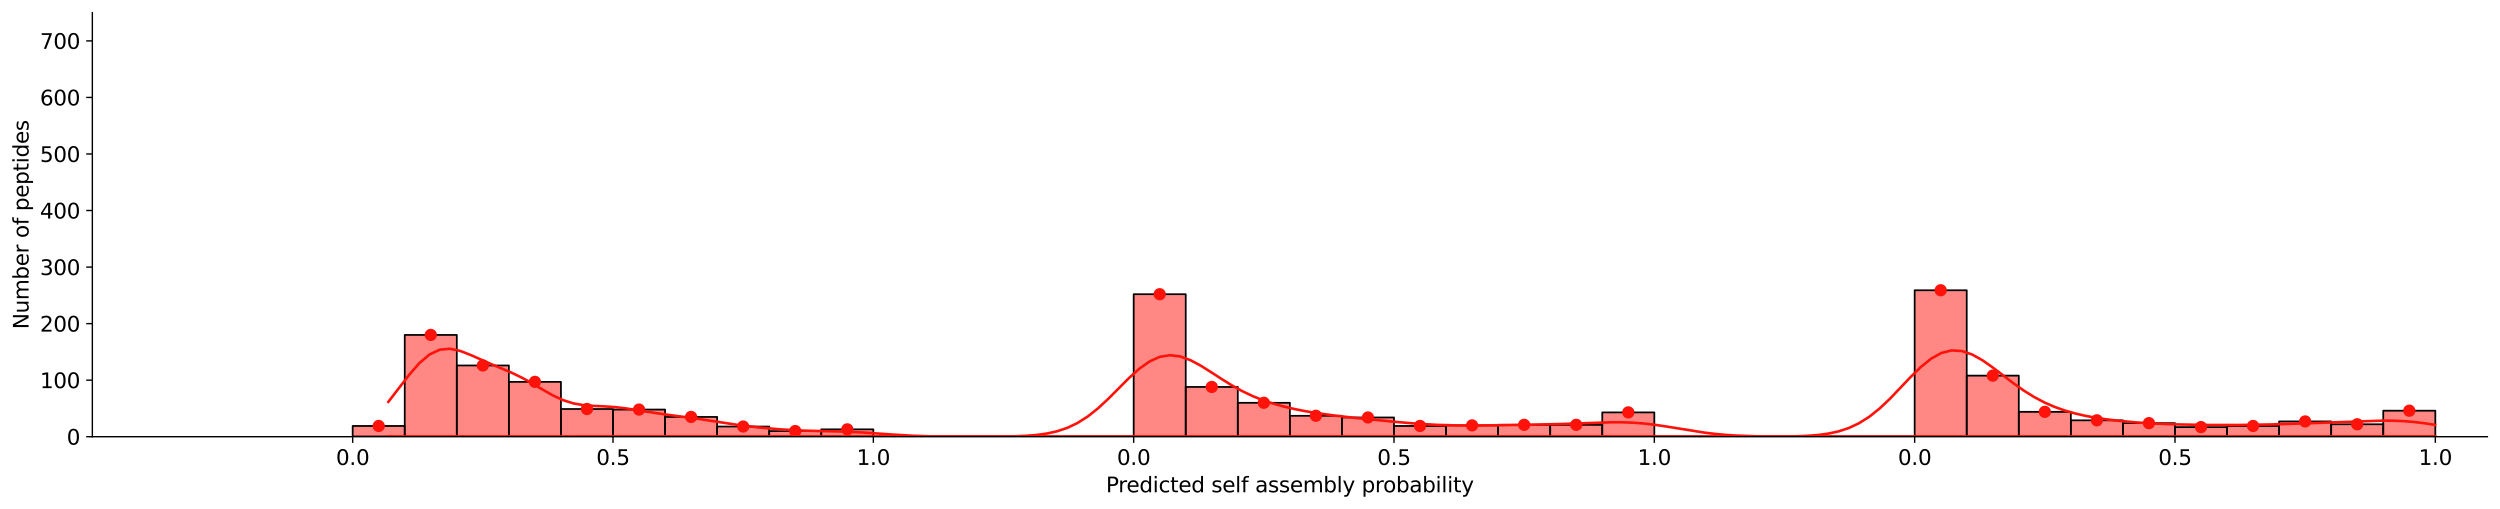 <?xml version="1.0" encoding="utf-8" standalone="no"?>
<!DOCTYPE svg PUBLIC "-//W3C//DTD SVG 1.1//EN"
  "http://www.w3.org/Graphics/SVG/1.1/DTD/svg11.dtd">
<svg xmlns:xlink="http://www.w3.org/1999/xlink" width="1427.269pt" height="290.748pt" viewBox="0 0 1427.269 290.748" xmlns="http://www.w3.org/2000/svg" version="1.1">
 <defs>
  <style type="text/css">*{stroke-linejoin: round; stroke-linecap: butt}</style>
 </defs>
 <g id="figure_1">
  <g id="patch_1">
   <path d="M 0 290.748 
L 1427.269 290.748 
L 1427.269 0 
L 0 0 
z
" style="fill: #ffffff"/>
  </g>
  <g id="axes_1">
   <g id="patch_2">
    <path d="M 52.719 249.32 
L 1420.069 249.32 
L 1420.069 7.2 
L 52.719 7.2 
z
" style="fill: #ffffff"/>
   </g>
   <g id="patch_3">
    <path d="M 201.344 249.32 
L 231.069 249.32 
L 231.069 249.32 
L 201.344 249.32 
z
" clip-path="url(#pe4ff8b4374)" style="fill: #ff120a; fill-opacity: 0.5; stroke: #000000; stroke-linejoin: miter"/>
   </g>
   <g id="patch_4">
    <path d="M 231.069 249.32 
L 260.794 249.32 
L 260.794 249.32 
L 231.069 249.32 
z
" clip-path="url(#pe4ff8b4374)" style="fill: #ff120a; fill-opacity: 0.5; stroke: #000000; stroke-linejoin: miter"/>
   </g>
   <g id="patch_5">
    <path d="M 260.794 249.32 
L 290.519 249.32 
L 290.519 249.32 
L 260.794 249.32 
z
" clip-path="url(#pe4ff8b4374)" style="fill: #ff120a; fill-opacity: 0.5; stroke: #000000; stroke-linejoin: miter"/>
   </g>
   <g id="patch_6">
    <path d="M 290.519 249.32 
L 320.244 249.32 
L 320.244 249.32 
L 290.519 249.32 
z
" clip-path="url(#pe4ff8b4374)" style="fill: #ff120a; fill-opacity: 0.5; stroke: #000000; stroke-linejoin: miter"/>
   </g>
   <g id="patch_7">
    <path d="M 320.244 249.32 
L 349.969 249.32 
L 349.969 249.32 
L 320.244 249.32 
z
" clip-path="url(#pe4ff8b4374)" style="fill: #ff120a; fill-opacity: 0.5; stroke: #000000; stroke-linejoin: miter"/>
   </g>
   <g id="patch_8">
    <path d="M 349.969 249.32 
L 379.694 249.32 
L 379.694 249.32 
L 349.969 249.32 
z
" clip-path="url(#pe4ff8b4374)" style="fill: #ff120a; fill-opacity: 0.5; stroke: #000000; stroke-linejoin: miter"/>
   </g>
   <g id="patch_9">
    <path d="M 379.694 249.32 
L 409.419 249.32 
L 409.419 249.32 
L 379.694 249.32 
z
" clip-path="url(#pe4ff8b4374)" style="fill: #ff120a; fill-opacity: 0.5; stroke: #000000; stroke-linejoin: miter"/>
   </g>
   <g id="patch_10">
    <path d="M 409.419 249.32 
L 439.144 249.32 
L 439.144 249.32 
L 409.419 249.32 
z
" clip-path="url(#pe4ff8b4374)" style="fill: #ff120a; fill-opacity: 0.5; stroke: #000000; stroke-linejoin: miter"/>
   </g>
   <g id="patch_11">
    <path d="M 439.144 249.32 
L 468.869 249.32 
L 468.869 249.32 
L 439.144 249.32 
z
" clip-path="url(#pe4ff8b4374)" style="fill: #ff120a; fill-opacity: 0.5; stroke: #000000; stroke-linejoin: miter"/>
   </g>
   <g id="patch_12">
    <path d="M 468.869 249.32 
L 498.594 249.32 
L 498.594 249.32 
L 468.869 249.32 
z
" clip-path="url(#pe4ff8b4374)" style="fill: #ff120a; fill-opacity: 0.5; stroke: #000000; stroke-linejoin: miter"/>
   </g>
   <g id="patch_13">
    <path d="M 498.594 249.32 
L 647.219 249.32 
L 647.219 249.32 
L 498.594 249.32 
z
" clip-path="url(#pe4ff8b4374)" style="fill: #ff120a; fill-opacity: 0.5; stroke: #000000; stroke-linejoin: miter"/>
   </g>
   <g id="patch_14">
    <path d="M 647.219 249.32 
L 676.944 249.32 
L 676.944 249.32 
L 647.219 249.32 
z
" clip-path="url(#pe4ff8b4374)" style="fill: #ff120a; fill-opacity: 0.5; stroke: #000000; stroke-linejoin: miter"/>
   </g>
   <g id="patch_15">
    <path d="M 676.944 249.32 
L 706.669 249.32 
L 706.669 249.32 
L 676.944 249.32 
z
" clip-path="url(#pe4ff8b4374)" style="fill: #ff120a; fill-opacity: 0.5; stroke: #000000; stroke-linejoin: miter"/>
   </g>
   <g id="patch_16">
    <path d="M 706.669 249.32 
L 736.394 249.32 
L 736.394 249.32 
L 706.669 249.32 
z
" clip-path="url(#pe4ff8b4374)" style="fill: #ff120a; fill-opacity: 0.5; stroke: #000000; stroke-linejoin: miter"/>
   </g>
   <g id="patch_17">
    <path d="M 736.394 249.32 
L 766.119 249.32 
L 766.119 249.32 
L 736.394 249.32 
z
" clip-path="url(#pe4ff8b4374)" style="fill: #ff120a; fill-opacity: 0.5; stroke: #000000; stroke-linejoin: miter"/>
   </g>
   <g id="patch_18">
    <path d="M 766.119 249.32 
L 795.844 249.32 
L 795.844 249.32 
L 766.119 249.32 
z
" clip-path="url(#pe4ff8b4374)" style="fill: #ff120a; fill-opacity: 0.5; stroke: #000000; stroke-linejoin: miter"/>
   </g>
   <g id="patch_19">
    <path d="M 795.844 249.32 
L 825.569 249.32 
L 825.569 249.32 
L 795.844 249.32 
z
" clip-path="url(#pe4ff8b4374)" style="fill: #ff120a; fill-opacity: 0.5; stroke: #000000; stroke-linejoin: miter"/>
   </g>
   <g id="patch_20">
    <path d="M 825.569 249.32 
L 855.294 249.32 
L 855.294 249.32 
L 825.569 249.32 
z
" clip-path="url(#pe4ff8b4374)" style="fill: #ff120a; fill-opacity: 0.5; stroke: #000000; stroke-linejoin: miter"/>
   </g>
   <g id="patch_21">
    <path d="M 855.294 249.32 
L 885.019 249.32 
L 885.019 249.32 
L 855.294 249.32 
z
" clip-path="url(#pe4ff8b4374)" style="fill: #ff120a; fill-opacity: 0.5; stroke: #000000; stroke-linejoin: miter"/>
   </g>
   <g id="patch_22">
    <path d="M 885.019 249.32 
L 914.744 249.32 
L 914.744 249.32 
L 885.019 249.32 
z
" clip-path="url(#pe4ff8b4374)" style="fill: #ff120a; fill-opacity: 0.5; stroke: #000000; stroke-linejoin: miter"/>
   </g>
   <g id="patch_23">
    <path d="M 914.744 249.32 
L 944.469 249.32 
L 944.469 249.32 
L 914.744 249.32 
z
" clip-path="url(#pe4ff8b4374)" style="fill: #ff120a; fill-opacity: 0.5; stroke: #000000; stroke-linejoin: miter"/>
   </g>
   <g id="patch_24">
    <path d="M 944.469 249.32 
L 1093.094 249.32 
L 1093.094 249.32 
L 944.469 249.32 
z
" clip-path="url(#pe4ff8b4374)" style="fill: #ff120a; fill-opacity: 0.5; stroke: #000000; stroke-linejoin: miter"/>
   </g>
   <g id="patch_25">
    <path d="M 1093.094 249.32 
L 1122.819 249.32 
L 1122.819 165.708 
L 1093.094 165.708 
z
" clip-path="url(#pe4ff8b4374)" style="fill: #ff120a; fill-opacity: 0.5; stroke: #000000; stroke-linejoin: miter"/>
   </g>
   <g id="patch_26">
    <path d="M 1122.819 249.32 
L 1152.544 249.32 
L 1152.544 214.455 
L 1122.819 214.455 
z
" clip-path="url(#pe4ff8b4374)" style="fill: #ff120a; fill-opacity: 0.5; stroke: #000000; stroke-linejoin: miter"/>
   </g>
   <g id="patch_27">
    <path d="M 1152.544 249.32 
L 1182.269 249.32 
L 1182.269 235.116 
L 1152.544 235.116 
z
" clip-path="url(#pe4ff8b4374)" style="fill: #ff120a; fill-opacity: 0.5; stroke: #000000; stroke-linejoin: miter"/>
   </g>
   <g id="patch_28">
    <path d="M 1182.269 249.32 
L 1211.994 249.32 
L 1211.994 239.958 
L 1182.269 239.958 
z
" clip-path="url(#pe4ff8b4374)" style="fill: #ff120a; fill-opacity: 0.5; stroke: #000000; stroke-linejoin: miter"/>
   </g>
   <g id="patch_29">
    <path d="M 1211.994 249.32 
L 1241.719 249.32 
L 1241.719 241.572 
L 1211.994 241.572 
z
" clip-path="url(#pe4ff8b4374)" style="fill: #ff120a; fill-opacity: 0.5; stroke: #000000; stroke-linejoin: miter"/>
   </g>
   <g id="patch_30">
    <path d="M 1241.719 249.32 
L 1271.444 249.32 
L 1271.444 243.832 
L 1241.719 243.832 
z
" clip-path="url(#pe4ff8b4374)" style="fill: #ff120a; fill-opacity: 0.5; stroke: #000000; stroke-linejoin: miter"/>
   </g>
   <g id="patch_31">
    <path d="M 1271.444 249.32 
L 1301.169 249.32 
L 1301.169 243.186 
L 1271.444 243.186 
z
" clip-path="url(#pe4ff8b4374)" style="fill: #ff120a; fill-opacity: 0.5; stroke: #000000; stroke-linejoin: miter"/>
   </g>
   <g id="patch_32">
    <path d="M 1301.169 249.32 
L 1330.894 249.32 
L 1330.894 240.604 
L 1301.169 240.604 
z
" clip-path="url(#pe4ff8b4374)" style="fill: #ff120a; fill-opacity: 0.5; stroke: #000000; stroke-linejoin: miter"/>
   </g>
   <g id="patch_33">
    <path d="M 1330.894 249.32 
L 1360.619 249.32 
L 1360.619 242.218 
L 1330.894 242.218 
z
" clip-path="url(#pe4ff8b4374)" style="fill: #ff120a; fill-opacity: 0.5; stroke: #000000; stroke-linejoin: miter"/>
   </g>
   <g id="patch_34">
    <path d="M 1360.619 249.32 
L 1390.344 249.32 
L 1390.344 234.47 
L 1360.619 234.47 
z
" clip-path="url(#pe4ff8b4374)" style="fill: #ff120a; fill-opacity: 0.5; stroke: #000000; stroke-linejoin: miter"/>
   </g>
   <g id="patch_35">
    <path d="M 201.344 249.32 
L 231.069 249.32 
L 231.069 249.32 
L 201.344 249.32 
z
" clip-path="url(#pe4ff8b4374)" style="fill: #ff120a; fill-opacity: 0.5; stroke: #000000; stroke-linejoin: miter"/>
   </g>
   <g id="patch_36">
    <path d="M 231.069 249.32 
L 260.794 249.32 
L 260.794 249.32 
L 231.069 249.32 
z
" clip-path="url(#pe4ff8b4374)" style="fill: #ff120a; fill-opacity: 0.5; stroke: #000000; stroke-linejoin: miter"/>
   </g>
   <g id="patch_37">
    <path d="M 260.794 249.32 
L 290.519 249.32 
L 290.519 249.32 
L 260.794 249.32 
z
" clip-path="url(#pe4ff8b4374)" style="fill: #ff120a; fill-opacity: 0.5; stroke: #000000; stroke-linejoin: miter"/>
   </g>
   <g id="patch_38">
    <path d="M 290.519 249.32 
L 320.244 249.32 
L 320.244 249.32 
L 290.519 249.32 
z
" clip-path="url(#pe4ff8b4374)" style="fill: #ff120a; fill-opacity: 0.5; stroke: #000000; stroke-linejoin: miter"/>
   </g>
   <g id="patch_39">
    <path d="M 320.244 249.32 
L 349.969 249.32 
L 349.969 249.32 
L 320.244 249.32 
z
" clip-path="url(#pe4ff8b4374)" style="fill: #ff120a; fill-opacity: 0.5; stroke: #000000; stroke-linejoin: miter"/>
   </g>
   <g id="patch_40">
    <path d="M 349.969 249.32 
L 379.694 249.32 
L 379.694 249.32 
L 349.969 249.32 
z
" clip-path="url(#pe4ff8b4374)" style="fill: #ff120a; fill-opacity: 0.5; stroke: #000000; stroke-linejoin: miter"/>
   </g>
   <g id="patch_41">
    <path d="M 379.694 249.32 
L 409.419 249.32 
L 409.419 249.32 
L 379.694 249.32 
z
" clip-path="url(#pe4ff8b4374)" style="fill: #ff120a; fill-opacity: 0.5; stroke: #000000; stroke-linejoin: miter"/>
   </g>
   <g id="patch_42">
    <path d="M 409.419 249.32 
L 439.144 249.32 
L 439.144 249.32 
L 409.419 249.32 
z
" clip-path="url(#pe4ff8b4374)" style="fill: #ff120a; fill-opacity: 0.5; stroke: #000000; stroke-linejoin: miter"/>
   </g>
   <g id="patch_43">
    <path d="M 439.144 249.32 
L 468.869 249.32 
L 468.869 249.32 
L 439.144 249.32 
z
" clip-path="url(#pe4ff8b4374)" style="fill: #ff120a; fill-opacity: 0.5; stroke: #000000; stroke-linejoin: miter"/>
   </g>
   <g id="patch_44">
    <path d="M 468.869 249.32 
L 498.594 249.32 
L 498.594 249.32 
L 468.869 249.32 
z
" clip-path="url(#pe4ff8b4374)" style="fill: #ff120a; fill-opacity: 0.5; stroke: #000000; stroke-linejoin: miter"/>
   </g>
   <g id="patch_45">
    <path d="M 498.594 249.32 
L 647.219 249.32 
L 647.219 249.32 
L 498.594 249.32 
z
" clip-path="url(#pe4ff8b4374)" style="fill: #ff120a; fill-opacity: 0.5; stroke: #000000; stroke-linejoin: miter"/>
   </g>
   <g id="patch_46">
    <path d="M 647.219 249.32 
L 676.944 249.32 
L 676.944 167.968 
L 647.219 167.968 
z
" clip-path="url(#pe4ff8b4374)" style="fill: #ff120a; fill-opacity: 0.5; stroke: #000000; stroke-linejoin: miter"/>
   </g>
   <g id="patch_47">
    <path d="M 676.944 249.32 
L 706.669 249.32 
L 706.669 220.911 
L 676.944 220.911 
z
" clip-path="url(#pe4ff8b4374)" style="fill: #ff120a; fill-opacity: 0.5; stroke: #000000; stroke-linejoin: miter"/>
   </g>
   <g id="patch_48">
    <path d="M 706.669 249.32 
L 736.394 249.32 
L 736.394 229.95 
L 706.669 229.95 
z
" clip-path="url(#pe4ff8b4374)" style="fill: #ff120a; fill-opacity: 0.5; stroke: #000000; stroke-linejoin: miter"/>
   </g>
   <g id="patch_49">
    <path d="M 736.394 249.32 
L 766.119 249.32 
L 766.119 237.375 
L 736.394 237.375 
z
" clip-path="url(#pe4ff8b4374)" style="fill: #ff120a; fill-opacity: 0.5; stroke: #000000; stroke-linejoin: miter"/>
   </g>
   <g id="patch_50">
    <path d="M 766.119 249.32 
L 795.844 249.32 
L 795.844 238.344 
L 766.119 238.344 
z
" clip-path="url(#pe4ff8b4374)" style="fill: #ff120a; fill-opacity: 0.5; stroke: #000000; stroke-linejoin: miter"/>
   </g>
   <g id="patch_51">
    <path d="M 795.844 249.32 
L 825.569 249.32 
L 825.569 243.186 
L 795.844 243.186 
z
" clip-path="url(#pe4ff8b4374)" style="fill: #ff120a; fill-opacity: 0.5; stroke: #000000; stroke-linejoin: miter"/>
   </g>
   <g id="patch_52">
    <path d="M 825.569 249.32 
L 855.294 249.32 
L 855.294 242.863 
L 825.569 242.863 
z
" clip-path="url(#pe4ff8b4374)" style="fill: #ff120a; fill-opacity: 0.5; stroke: #000000; stroke-linejoin: miter"/>
   </g>
   <g id="patch_53">
    <path d="M 855.294 249.32 
L 885.019 249.32 
L 885.019 242.541 
L 855.294 242.541 
z
" clip-path="url(#pe4ff8b4374)" style="fill: #ff120a; fill-opacity: 0.5; stroke: #000000; stroke-linejoin: miter"/>
   </g>
   <g id="patch_54">
    <path d="M 885.019 249.32 
L 914.744 249.32 
L 914.744 242.541 
L 885.019 242.541 
z
" clip-path="url(#pe4ff8b4374)" style="fill: #ff120a; fill-opacity: 0.5; stroke: #000000; stroke-linejoin: miter"/>
   </g>
   <g id="patch_55">
    <path d="M 914.744 249.32 
L 944.469 249.32 
L 944.469 235.438 
L 914.744 235.438 
z
" clip-path="url(#pe4ff8b4374)" style="fill: #ff120a; fill-opacity: 0.5; stroke: #000000; stroke-linejoin: miter"/>
   </g>
   <g id="patch_56">
    <path d="M 944.469 249.32 
L 1093.094 249.32 
L 1093.094 249.32 
L 944.469 249.32 
z
" clip-path="url(#pe4ff8b4374)" style="fill: #ff120a; fill-opacity: 0.5; stroke: #000000; stroke-linejoin: miter"/>
   </g>
   <g id="patch_57">
    <path d="M 1093.094 249.32 
L 1122.819 249.32 
L 1122.819 249.32 
L 1093.094 249.32 
z
" clip-path="url(#pe4ff8b4374)" style="fill: #ff120a; fill-opacity: 0.5; stroke: #000000; stroke-linejoin: miter"/>
   </g>
   <g id="patch_58">
    <path d="M 1122.819 249.32 
L 1152.544 249.32 
L 1152.544 249.32 
L 1122.819 249.32 
z
" clip-path="url(#pe4ff8b4374)" style="fill: #ff120a; fill-opacity: 0.5; stroke: #000000; stroke-linejoin: miter"/>
   </g>
   <g id="patch_59">
    <path d="M 1152.544 249.32 
L 1182.269 249.32 
L 1182.269 249.32 
L 1152.544 249.32 
z
" clip-path="url(#pe4ff8b4374)" style="fill: #ff120a; fill-opacity: 0.5; stroke: #000000; stroke-linejoin: miter"/>
   </g>
   <g id="patch_60">
    <path d="M 1182.269 249.32 
L 1211.994 249.32 
L 1211.994 249.32 
L 1182.269 249.32 
z
" clip-path="url(#pe4ff8b4374)" style="fill: #ff120a; fill-opacity: 0.5; stroke: #000000; stroke-linejoin: miter"/>
   </g>
   <g id="patch_61">
    <path d="M 1211.994 249.32 
L 1241.719 249.32 
L 1241.719 249.32 
L 1211.994 249.32 
z
" clip-path="url(#pe4ff8b4374)" style="fill: #ff120a; fill-opacity: 0.5; stroke: #000000; stroke-linejoin: miter"/>
   </g>
   <g id="patch_62">
    <path d="M 1241.719 249.32 
L 1271.444 249.32 
L 1271.444 249.32 
L 1241.719 249.32 
z
" clip-path="url(#pe4ff8b4374)" style="fill: #ff120a; fill-opacity: 0.5; stroke: #000000; stroke-linejoin: miter"/>
   </g>
   <g id="patch_63">
    <path d="M 1271.444 249.32 
L 1301.169 249.32 
L 1301.169 249.32 
L 1271.444 249.32 
z
" clip-path="url(#pe4ff8b4374)" style="fill: #ff120a; fill-opacity: 0.5; stroke: #000000; stroke-linejoin: miter"/>
   </g>
   <g id="patch_64">
    <path d="M 1301.169 249.32 
L 1330.894 249.32 
L 1330.894 249.32 
L 1301.169 249.32 
z
" clip-path="url(#pe4ff8b4374)" style="fill: #ff120a; fill-opacity: 0.5; stroke: #000000; stroke-linejoin: miter"/>
   </g>
   <g id="patch_65">
    <path d="M 1330.894 249.32 
L 1360.619 249.32 
L 1360.619 249.32 
L 1330.894 249.32 
z
" clip-path="url(#pe4ff8b4374)" style="fill: #ff120a; fill-opacity: 0.5; stroke: #000000; stroke-linejoin: miter"/>
   </g>
   <g id="patch_66">
    <path d="M 1360.619 249.32 
L 1390.344 249.32 
L 1390.344 249.32 
L 1360.619 249.32 
z
" clip-path="url(#pe4ff8b4374)" style="fill: #ff120a; fill-opacity: 0.5; stroke: #000000; stroke-linejoin: miter"/>
   </g>
   <g id="patch_67">
    <path d="M 201.344 249.32 
L 231.069 249.32 
L 231.069 243.186 
L 201.344 243.186 
z
" clip-path="url(#pe4ff8b4374)" style="fill: #ff120a; fill-opacity: 0.5; stroke: #000000; stroke-linejoin: miter"/>
   </g>
   <g id="patch_68">
    <path d="M 231.069 249.32 
L 260.794 249.32 
L 260.794 191.211 
L 231.069 191.211 
z
" clip-path="url(#pe4ff8b4374)" style="fill: #ff120a; fill-opacity: 0.5; stroke: #000000; stroke-linejoin: miter"/>
   </g>
   <g id="patch_69">
    <path d="M 260.794 249.32 
L 290.519 249.32 
L 290.519 208.644 
L 260.794 208.644 
z
" clip-path="url(#pe4ff8b4374)" style="fill: #ff120a; fill-opacity: 0.5; stroke: #000000; stroke-linejoin: miter"/>
   </g>
   <g id="patch_70">
    <path d="M 290.519 249.32 
L 320.244 249.32 
L 320.244 218.006 
L 290.519 218.006 
z
" clip-path="url(#pe4ff8b4374)" style="fill: #ff120a; fill-opacity: 0.5; stroke: #000000; stroke-linejoin: miter"/>
   </g>
   <g id="patch_71">
    <path d="M 320.244 249.32 
L 349.969 249.32 
L 349.969 233.501 
L 320.244 233.501 
z
" clip-path="url(#pe4ff8b4374)" style="fill: #ff120a; fill-opacity: 0.5; stroke: #000000; stroke-linejoin: miter"/>
   </g>
   <g id="patch_72">
    <path d="M 349.969 249.32 
L 379.694 249.32 
L 379.694 233.824 
L 349.969 233.824 
z
" clip-path="url(#pe4ff8b4374)" style="fill: #ff120a; fill-opacity: 0.5; stroke: #000000; stroke-linejoin: miter"/>
   </g>
   <g id="patch_73">
    <path d="M 379.694 249.32 
L 409.419 249.32 
L 409.419 238.021 
L 379.694 238.021 
z
" clip-path="url(#pe4ff8b4374)" style="fill: #ff120a; fill-opacity: 0.5; stroke: #000000; stroke-linejoin: miter"/>
   </g>
   <g id="patch_74">
    <path d="M 409.419 249.32 
L 439.144 249.32 
L 439.144 243.509 
L 409.419 243.509 
z
" clip-path="url(#pe4ff8b4374)" style="fill: #ff120a; fill-opacity: 0.5; stroke: #000000; stroke-linejoin: miter"/>
   </g>
   <g id="patch_75">
    <path d="M 439.144 249.32 
L 468.869 249.32 
L 468.869 246.092 
L 439.144 246.092 
z
" clip-path="url(#pe4ff8b4374)" style="fill: #ff120a; fill-opacity: 0.5; stroke: #000000; stroke-linejoin: miter"/>
   </g>
   <g id="patch_76">
    <path d="M 468.869 249.32 
L 498.594 249.32 
L 498.594 245.123 
L 468.869 245.123 
z
" clip-path="url(#pe4ff8b4374)" style="fill: #ff120a; fill-opacity: 0.5; stroke: #000000; stroke-linejoin: miter"/>
   </g>
   <g id="patch_77">
    <path d="M 498.594 249.32 
L 647.219 249.32 
L 647.219 249.32 
L 498.594 249.32 
z
" clip-path="url(#pe4ff8b4374)" style="fill: #ff120a; fill-opacity: 0.5; stroke: #000000; stroke-linejoin: miter"/>
   </g>
   <g id="patch_78">
    <path d="M 647.219 249.32 
L 676.944 249.32 
L 676.944 249.32 
L 647.219 249.32 
z
" clip-path="url(#pe4ff8b4374)" style="fill: #ff120a; fill-opacity: 0.5; stroke: #000000; stroke-linejoin: miter"/>
   </g>
   <g id="patch_79">
    <path d="M 676.944 249.32 
L 706.669 249.32 
L 706.669 249.32 
L 676.944 249.32 
z
" clip-path="url(#pe4ff8b4374)" style="fill: #ff120a; fill-opacity: 0.5; stroke: #000000; stroke-linejoin: miter"/>
   </g>
   <g id="patch_80">
    <path d="M 706.669 249.32 
L 736.394 249.32 
L 736.394 249.32 
L 706.669 249.32 
z
" clip-path="url(#pe4ff8b4374)" style="fill: #ff120a; fill-opacity: 0.5; stroke: #000000; stroke-linejoin: miter"/>
   </g>
   <g id="patch_81">
    <path d="M 736.394 249.32 
L 766.119 249.32 
L 766.119 249.32 
L 736.394 249.32 
z
" clip-path="url(#pe4ff8b4374)" style="fill: #ff120a; fill-opacity: 0.5; stroke: #000000; stroke-linejoin: miter"/>
   </g>
   <g id="patch_82">
    <path d="M 766.119 249.32 
L 795.844 249.32 
L 795.844 249.32 
L 766.119 249.32 
z
" clip-path="url(#pe4ff8b4374)" style="fill: #ff120a; fill-opacity: 0.5; stroke: #000000; stroke-linejoin: miter"/>
   </g>
   <g id="patch_83">
    <path d="M 795.844 249.32 
L 825.569 249.32 
L 825.569 249.32 
L 795.844 249.32 
z
" clip-path="url(#pe4ff8b4374)" style="fill: #ff120a; fill-opacity: 0.5; stroke: #000000; stroke-linejoin: miter"/>
   </g>
   <g id="patch_84">
    <path d="M 825.569 249.32 
L 855.294 249.32 
L 855.294 249.32 
L 825.569 249.32 
z
" clip-path="url(#pe4ff8b4374)" style="fill: #ff120a; fill-opacity: 0.5; stroke: #000000; stroke-linejoin: miter"/>
   </g>
   <g id="patch_85">
    <path d="M 855.294 249.32 
L 885.019 249.32 
L 885.019 249.32 
L 855.294 249.32 
z
" clip-path="url(#pe4ff8b4374)" style="fill: #ff120a; fill-opacity: 0.5; stroke: #000000; stroke-linejoin: miter"/>
   </g>
   <g id="patch_86">
    <path d="M 885.019 249.32 
L 914.744 249.32 
L 914.744 249.32 
L 885.019 249.32 
z
" clip-path="url(#pe4ff8b4374)" style="fill: #ff120a; fill-opacity: 0.5; stroke: #000000; stroke-linejoin: miter"/>
   </g>
   <g id="patch_87">
    <path d="M 914.744 249.32 
L 944.469 249.32 
L 944.469 249.32 
L 914.744 249.32 
z
" clip-path="url(#pe4ff8b4374)" style="fill: #ff120a; fill-opacity: 0.5; stroke: #000000; stroke-linejoin: miter"/>
   </g>
   <g id="patch_88">
    <path d="M 944.469 249.32 
L 1093.094 249.32 
L 1093.094 249.32 
L 944.469 249.32 
z
" clip-path="url(#pe4ff8b4374)" style="fill: #ff120a; fill-opacity: 0.5; stroke: #000000; stroke-linejoin: miter"/>
   </g>
   <g id="patch_89">
    <path d="M 1093.094 249.32 
L 1122.819 249.32 
L 1122.819 249.32 
L 1093.094 249.32 
z
" clip-path="url(#pe4ff8b4374)" style="fill: #ff120a; fill-opacity: 0.5; stroke: #000000; stroke-linejoin: miter"/>
   </g>
   <g id="patch_90">
    <path d="M 1122.819 249.32 
L 1152.544 249.32 
L 1152.544 249.32 
L 1122.819 249.32 
z
" clip-path="url(#pe4ff8b4374)" style="fill: #ff120a; fill-opacity: 0.5; stroke: #000000; stroke-linejoin: miter"/>
   </g>
   <g id="patch_91">
    <path d="M 1152.544 249.32 
L 1182.269 249.32 
L 1182.269 249.32 
L 1152.544 249.32 
z
" clip-path="url(#pe4ff8b4374)" style="fill: #ff120a; fill-opacity: 0.5; stroke: #000000; stroke-linejoin: miter"/>
   </g>
   <g id="patch_92">
    <path d="M 1182.269 249.32 
L 1211.994 249.32 
L 1211.994 249.32 
L 1182.269 249.32 
z
" clip-path="url(#pe4ff8b4374)" style="fill: #ff120a; fill-opacity: 0.5; stroke: #000000; stroke-linejoin: miter"/>
   </g>
   <g id="patch_93">
    <path d="M 1211.994 249.32 
L 1241.719 249.32 
L 1241.719 249.32 
L 1211.994 249.32 
z
" clip-path="url(#pe4ff8b4374)" style="fill: #ff120a; fill-opacity: 0.5; stroke: #000000; stroke-linejoin: miter"/>
   </g>
   <g id="patch_94">
    <path d="M 1241.719 249.32 
L 1271.444 249.32 
L 1271.444 249.32 
L 1241.719 249.32 
z
" clip-path="url(#pe4ff8b4374)" style="fill: #ff120a; fill-opacity: 0.5; stroke: #000000; stroke-linejoin: miter"/>
   </g>
   <g id="patch_95">
    <path d="M 1271.444 249.32 
L 1301.169 249.32 
L 1301.169 249.32 
L 1271.444 249.32 
z
" clip-path="url(#pe4ff8b4374)" style="fill: #ff120a; fill-opacity: 0.5; stroke: #000000; stroke-linejoin: miter"/>
   </g>
   <g id="patch_96">
    <path d="M 1301.169 249.32 
L 1330.894 249.32 
L 1330.894 249.32 
L 1301.169 249.32 
z
" clip-path="url(#pe4ff8b4374)" style="fill: #ff120a; fill-opacity: 0.5; stroke: #000000; stroke-linejoin: miter"/>
   </g>
   <g id="patch_97">
    <path d="M 1330.894 249.32 
L 1360.619 249.32 
L 1360.619 249.32 
L 1330.894 249.32 
z
" clip-path="url(#pe4ff8b4374)" style="fill: #ff120a; fill-opacity: 0.5; stroke: #000000; stroke-linejoin: miter"/>
   </g>
   <g id="patch_98">
    <path d="M 1360.619 249.32 
L 1390.344 249.32 
L 1390.344 249.32 
L 1360.619 249.32 
z
" clip-path="url(#pe4ff8b4374)" style="fill: #ff120a; fill-opacity: 0.5; stroke: #000000; stroke-linejoin: miter"/>
   </g>
   <g id="PathCollection_1">
    <defs>
     <path id="me7c4bbba65" d="M 0 3 
C 0.796 3 1.559 2.684 2.121 2.121 
C 2.684 1.559 3 0.796 3 0 
C 3 -0.796 2.684 -1.559 2.121 -2.121 
C 1.559 -2.684 0.796 -3 0 -3 
C -0.796 -3 -1.559 -2.684 -2.121 -2.121 
C -2.684 -1.559 -3 -0.796 -3 0 
C -3 0.796 -2.684 1.559 -2.121 2.121 
C -1.559 2.684 -0.796 3 0 3 
z
" style="stroke: #ff120a"/>
    </defs>
    <g clip-path="url(#pe4ff8b4374)">
     <use xlink:href="#me7c4bbba65" x="216.206" y="243.186" style="fill: #ff120a; stroke: #ff120a"/>
     <use xlink:href="#me7c4bbba65" x="245.931" y="191.211" style="fill: #ff120a; stroke: #ff120a"/>
     <use xlink:href="#me7c4bbba65" x="275.656" y="208.644" style="fill: #ff120a; stroke: #ff120a"/>
     <use xlink:href="#me7c4bbba65" x="305.381" y="218.006" style="fill: #ff120a; stroke: #ff120a"/>
     <use xlink:href="#me7c4bbba65" x="335.106" y="233.501" style="fill: #ff120a; stroke: #ff120a"/>
     <use xlink:href="#me7c4bbba65" x="364.831" y="233.824" style="fill: #ff120a; stroke: #ff120a"/>
     <use xlink:href="#me7c4bbba65" x="394.556" y="238.021" style="fill: #ff120a; stroke: #ff120a"/>
     <use xlink:href="#me7c4bbba65" x="424.281" y="243.509" style="fill: #ff120a; stroke: #ff120a"/>
     <use xlink:href="#me7c4bbba65" x="454.006" y="246.092" style="fill: #ff120a; stroke: #ff120a"/>
     <use xlink:href="#me7c4bbba65" x="483.731" y="245.123" style="fill: #ff120a; stroke: #ff120a"/>
    </g>
   </g>
   <g id="PathCollection_2">
    <g clip-path="url(#pe4ff8b4374)">
     <use xlink:href="#me7c4bbba65" x="662.081" y="167.968" style="fill: #ff120a; stroke: #ff120a"/>
     <use xlink:href="#me7c4bbba65" x="691.806" y="220.911" style="fill: #ff120a; stroke: #ff120a"/>
     <use xlink:href="#me7c4bbba65" x="721.531" y="229.95" style="fill: #ff120a; stroke: #ff120a"/>
     <use xlink:href="#me7c4bbba65" x="751.256" y="237.375" style="fill: #ff120a; stroke: #ff120a"/>
     <use xlink:href="#me7c4bbba65" x="780.981" y="238.344" style="fill: #ff120a; stroke: #ff120a"/>
     <use xlink:href="#me7c4bbba65" x="810.706" y="243.186" style="fill: #ff120a; stroke: #ff120a"/>
     <use xlink:href="#me7c4bbba65" x="840.431" y="242.863" style="fill: #ff120a; stroke: #ff120a"/>
     <use xlink:href="#me7c4bbba65" x="870.156" y="242.541" style="fill: #ff120a; stroke: #ff120a"/>
     <use xlink:href="#me7c4bbba65" x="899.881" y="242.541" style="fill: #ff120a; stroke: #ff120a"/>
     <use xlink:href="#me7c4bbba65" x="929.606" y="235.438" style="fill: #ff120a; stroke: #ff120a"/>
    </g>
   </g>
   <g id="PathCollection_3">
    <g clip-path="url(#pe4ff8b4374)">
     <use xlink:href="#me7c4bbba65" x="1107.956" y="165.708" style="fill: #ff120a; stroke: #ff120a"/>
     <use xlink:href="#me7c4bbba65" x="1137.681" y="214.455" style="fill: #ff120a; stroke: #ff120a"/>
     <use xlink:href="#me7c4bbba65" x="1167.406" y="235.116" style="fill: #ff120a; stroke: #ff120a"/>
     <use xlink:href="#me7c4bbba65" x="1197.131" y="239.958" style="fill: #ff120a; stroke: #ff120a"/>
     <use xlink:href="#me7c4bbba65" x="1226.856" y="241.572" style="fill: #ff120a; stroke: #ff120a"/>
     <use xlink:href="#me7c4bbba65" x="1256.581" y="243.832" style="fill: #ff120a; stroke: #ff120a"/>
     <use xlink:href="#me7c4bbba65" x="1286.306" y="243.186" style="fill: #ff120a; stroke: #ff120a"/>
     <use xlink:href="#me7c4bbba65" x="1316.031" y="240.604" style="fill: #ff120a; stroke: #ff120a"/>
     <use xlink:href="#me7c4bbba65" x="1345.756" y="242.218" style="fill: #ff120a; stroke: #ff120a"/>
     <use xlink:href="#me7c4bbba65" x="1375.481" y="234.47" style="fill: #ff120a; stroke: #ff120a"/>
    </g>
   </g>
   <g id="matplotlib.axis_1">
    <g id="xtick_1">
     <g id="line2d_1">
      <defs>
       <path id="m90108a8962" d="M 0 0 
L 0 3.5 
" style="stroke: #000000; stroke-width: 0.8"/>
      </defs>
      <g>
       <use xlink:href="#m90108a8962" x="201.344" y="249.32" style="stroke: #000000; stroke-width: 0.8"/>
      </g>
     </g>
     <g id="text_1">
      <!-- 0.0 -->
      <g transform="translate(191.802 265.438) scale(0.12 -0.12)">
       <defs>
        <path id="DejaVuSans-30" d="M 2034 4250 
Q 1547 4250 1301 3770 
Q 1056 3291 1056 2328 
Q 1056 1369 1301 889 
Q 1547 409 2034 409 
Q 2525 409 2770 889 
Q 3016 1369 3016 2328 
Q 3016 3291 2770 3770 
Q 2525 4250 2034 4250 
z
M 2034 4750 
Q 2819 4750 3233 4129 
Q 3647 3509 3647 2328 
Q 3647 1150 3233 529 
Q 2819 -91 2034 -91 
Q 1250 -91 836 529 
Q 422 1150 422 2328 
Q 422 3509 836 4129 
Q 1250 4750 2034 4750 
z
" transform="scale(0.016)"/>
        <path id="DejaVuSans-2e" d="M 684 794 
L 1344 794 
L 1344 0 
L 684 0 
L 684 794 
z
" transform="scale(0.016)"/>
       </defs>
       <use xlink:href="#DejaVuSans-30"/>
       <use xlink:href="#DejaVuSans-2e" x="63.623"/>
       <use xlink:href="#DejaVuSans-30" x="95.41"/>
      </g>
     </g>
    </g>
    <g id="xtick_2">
     <g id="line2d_2">
      <g>
       <use xlink:href="#m90108a8962" x="349.969" y="249.32" style="stroke: #000000; stroke-width: 0.8"/>
      </g>
     </g>
     <g id="text_2">
      <!-- 0.5 -->
      <g transform="translate(340.427 265.438) scale(0.12 -0.12)">
       <defs>
        <path id="DejaVuSans-35" d="M 691 4666 
L 3169 4666 
L 3169 4134 
L 1269 4134 
L 1269 2991 
Q 1406 3038 1543 3061 
Q 1681 3084 1819 3084 
Q 2600 3084 3056 2656 
Q 3513 2228 3513 1497 
Q 3513 744 3044 326 
Q 2575 -91 1722 -91 
Q 1428 -91 1123 -41 
Q 819 9 494 109 
L 494 744 
Q 775 591 1075 516 
Q 1375 441 1709 441 
Q 2250 441 2565 725 
Q 2881 1009 2881 1497 
Q 2881 1984 2565 2268 
Q 2250 2553 1709 2553 
Q 1456 2553 1204 2497 
Q 953 2441 691 2322 
L 691 4666 
z
" transform="scale(0.016)"/>
       </defs>
       <use xlink:href="#DejaVuSans-30"/>
       <use xlink:href="#DejaVuSans-2e" x="63.623"/>
       <use xlink:href="#DejaVuSans-35" x="95.41"/>
      </g>
     </g>
    </g>
    <g id="xtick_3">
     <g id="line2d_3">
      <g>
       <use xlink:href="#m90108a8962" x="498.594" y="249.32" style="stroke: #000000; stroke-width: 0.8"/>
      </g>
     </g>
     <g id="text_3">
      <!-- 1.0 -->
      <g transform="translate(489.052 265.438) scale(0.12 -0.12)">
       <defs>
        <path id="DejaVuSans-31" d="M 794 531 
L 1825 531 
L 1825 4091 
L 703 3866 
L 703 4441 
L 1819 4666 
L 2450 4666 
L 2450 531 
L 3481 531 
L 3481 0 
L 794 0 
L 794 531 
z
" transform="scale(0.016)"/>
       </defs>
       <use xlink:href="#DejaVuSans-31"/>
       <use xlink:href="#DejaVuSans-2e" x="63.623"/>
       <use xlink:href="#DejaVuSans-30" x="95.41"/>
      </g>
     </g>
    </g>
    <g id="xtick_4">
     <g id="line2d_4">
      <g>
       <use xlink:href="#m90108a8962" x="647.219" y="249.32" style="stroke: #000000; stroke-width: 0.8"/>
      </g>
     </g>
     <g id="text_4">
      <!-- 0.0 -->
      <g transform="translate(637.677 265.438) scale(0.12 -0.12)">
       <use xlink:href="#DejaVuSans-30"/>
       <use xlink:href="#DejaVuSans-2e" x="63.623"/>
       <use xlink:href="#DejaVuSans-30" x="95.41"/>
      </g>
     </g>
    </g>
    <g id="xtick_5">
     <g id="line2d_5">
      <g>
       <use xlink:href="#m90108a8962" x="795.844" y="249.32" style="stroke: #000000; stroke-width: 0.8"/>
      </g>
     </g>
     <g id="text_5">
      <!-- 0.5 -->
      <g transform="translate(786.302 265.438) scale(0.12 -0.12)">
       <use xlink:href="#DejaVuSans-30"/>
       <use xlink:href="#DejaVuSans-2e" x="63.623"/>
       <use xlink:href="#DejaVuSans-35" x="95.41"/>
      </g>
     </g>
    </g>
    <g id="xtick_6">
     <g id="line2d_6">
      <g>
       <use xlink:href="#m90108a8962" x="944.469" y="249.32" style="stroke: #000000; stroke-width: 0.8"/>
      </g>
     </g>
     <g id="text_6">
      <!-- 1.0 -->
      <g transform="translate(934.927 265.438) scale(0.12 -0.12)">
       <use xlink:href="#DejaVuSans-31"/>
       <use xlink:href="#DejaVuSans-2e" x="63.623"/>
       <use xlink:href="#DejaVuSans-30" x="95.41"/>
      </g>
     </g>
    </g>
    <g id="xtick_7">
     <g id="line2d_7">
      <g>
       <use xlink:href="#m90108a8962" x="1093.094" y="249.32" style="stroke: #000000; stroke-width: 0.8"/>
      </g>
     </g>
     <g id="text_7">
      <!-- 0.0 -->
      <g transform="translate(1083.552 265.438) scale(0.12 -0.12)">
       <use xlink:href="#DejaVuSans-30"/>
       <use xlink:href="#DejaVuSans-2e" x="63.623"/>
       <use xlink:href="#DejaVuSans-30" x="95.41"/>
      </g>
     </g>
    </g>
    <g id="xtick_8">
     <g id="line2d_8">
      <g>
       <use xlink:href="#m90108a8962" x="1241.719" y="249.32" style="stroke: #000000; stroke-width: 0.8"/>
      </g>
     </g>
     <g id="text_8">
      <!-- 0.5 -->
      <g transform="translate(1232.177 265.438) scale(0.12 -0.12)">
       <use xlink:href="#DejaVuSans-30"/>
       <use xlink:href="#DejaVuSans-2e" x="63.623"/>
       <use xlink:href="#DejaVuSans-35" x="95.41"/>
      </g>
     </g>
    </g>
    <g id="xtick_9">
     <g id="line2d_9">
      <g>
       <use xlink:href="#m90108a8962" x="1390.344" y="249.32" style="stroke: #000000; stroke-width: 0.8"/>
      </g>
     </g>
     <g id="text_9">
      <!-- 1.0 -->
      <g transform="translate(1380.802 265.438) scale(0.12 -0.12)">
       <use xlink:href="#DejaVuSans-31"/>
       <use xlink:href="#DejaVuSans-2e" x="63.623"/>
       <use xlink:href="#DejaVuSans-30" x="95.41"/>
      </g>
     </g>
    </g>
    <g id="text_10">
     <!-- Predicted self assembly probability -->
     <g transform="translate(631.41 281.052) scale(0.12 -0.12)">
      <defs>
       <path id="DejaVuSans-50" d="M 1259 4147 
L 1259 2394 
L 2053 2394 
Q 2494 2394 2734 2622 
Q 2975 2850 2975 3272 
Q 2975 3691 2734 3919 
Q 2494 4147 2053 4147 
L 1259 4147 
z
M 628 4666 
L 2053 4666 
Q 2838 4666 3239 4311 
Q 3641 3956 3641 3272 
Q 3641 2581 3239 2228 
Q 2838 1875 2053 1875 
L 1259 1875 
L 1259 0 
L 628 0 
L 628 4666 
z
" transform="scale(0.016)"/>
       <path id="DejaVuSans-72" d="M 2631 2963 
Q 2534 3019 2420 3045 
Q 2306 3072 2169 3072 
Q 1681 3072 1420 2755 
Q 1159 2438 1159 1844 
L 1159 0 
L 581 0 
L 581 3500 
L 1159 3500 
L 1159 2956 
Q 1341 3275 1631 3429 
Q 1922 3584 2338 3584 
Q 2397 3584 2469 3576 
Q 2541 3569 2628 3553 
L 2631 2963 
z
" transform="scale(0.016)"/>
       <path id="DejaVuSans-65" d="M 3597 1894 
L 3597 1613 
L 953 1613 
Q 991 1019 1311 708 
Q 1631 397 2203 397 
Q 2534 397 2845 478 
Q 3156 559 3463 722 
L 3463 178 
Q 3153 47 2828 -22 
Q 2503 -91 2169 -91 
Q 1331 -91 842 396 
Q 353 884 353 1716 
Q 353 2575 817 3079 
Q 1281 3584 2069 3584 
Q 2775 3584 3186 3129 
Q 3597 2675 3597 1894 
z
M 3022 2063 
Q 3016 2534 2758 2815 
Q 2500 3097 2075 3097 
Q 1594 3097 1305 2825 
Q 1016 2553 972 2059 
L 3022 2063 
z
" transform="scale(0.016)"/>
       <path id="DejaVuSans-64" d="M 2906 2969 
L 2906 4863 
L 3481 4863 
L 3481 0 
L 2906 0 
L 2906 525 
Q 2725 213 2448 61 
Q 2172 -91 1784 -91 
Q 1150 -91 751 415 
Q 353 922 353 1747 
Q 353 2572 751 3078 
Q 1150 3584 1784 3584 
Q 2172 3584 2448 3432 
Q 2725 3281 2906 2969 
z
M 947 1747 
Q 947 1113 1208 752 
Q 1469 391 1925 391 
Q 2381 391 2643 752 
Q 2906 1113 2906 1747 
Q 2906 2381 2643 2742 
Q 2381 3103 1925 3103 
Q 1469 3103 1208 2742 
Q 947 2381 947 1747 
z
" transform="scale(0.016)"/>
       <path id="DejaVuSans-69" d="M 603 3500 
L 1178 3500 
L 1178 0 
L 603 0 
L 603 3500 
z
M 603 4863 
L 1178 4863 
L 1178 4134 
L 603 4134 
L 603 4863 
z
" transform="scale(0.016)"/>
       <path id="DejaVuSans-63" d="M 3122 3366 
L 3122 2828 
Q 2878 2963 2633 3030 
Q 2388 3097 2138 3097 
Q 1578 3097 1268 2742 
Q 959 2388 959 1747 
Q 959 1106 1268 751 
Q 1578 397 2138 397 
Q 2388 397 2633 464 
Q 2878 531 3122 666 
L 3122 134 
Q 2881 22 2623 -34 
Q 2366 -91 2075 -91 
Q 1284 -91 818 406 
Q 353 903 353 1747 
Q 353 2603 823 3093 
Q 1294 3584 2113 3584 
Q 2378 3584 2631 3529 
Q 2884 3475 3122 3366 
z
" transform="scale(0.016)"/>
       <path id="DejaVuSans-74" d="M 1172 4494 
L 1172 3500 
L 2356 3500 
L 2356 3053 
L 1172 3053 
L 1172 1153 
Q 1172 725 1289 603 
Q 1406 481 1766 481 
L 2356 481 
L 2356 0 
L 1766 0 
Q 1100 0 847 248 
Q 594 497 594 1153 
L 594 3053 
L 172 3053 
L 172 3500 
L 594 3500 
L 594 4494 
L 1172 4494 
z
" transform="scale(0.016)"/>
       <path id="DejaVuSans-20" transform="scale(0.016)"/>
       <path id="DejaVuSans-73" d="M 2834 3397 
L 2834 2853 
Q 2591 2978 2328 3040 
Q 2066 3103 1784 3103 
Q 1356 3103 1142 2972 
Q 928 2841 928 2578 
Q 928 2378 1081 2264 
Q 1234 2150 1697 2047 
L 1894 2003 
Q 2506 1872 2764 1633 
Q 3022 1394 3022 966 
Q 3022 478 2636 193 
Q 2250 -91 1575 -91 
Q 1294 -91 989 -36 
Q 684 19 347 128 
L 347 722 
Q 666 556 975 473 
Q 1284 391 1588 391 
Q 1994 391 2212 530 
Q 2431 669 2431 922 
Q 2431 1156 2273 1281 
Q 2116 1406 1581 1522 
L 1381 1569 
Q 847 1681 609 1914 
Q 372 2147 372 2553 
Q 372 3047 722 3315 
Q 1072 3584 1716 3584 
Q 2034 3584 2315 3537 
Q 2597 3491 2834 3397 
z
" transform="scale(0.016)"/>
       <path id="DejaVuSans-6c" d="M 603 4863 
L 1178 4863 
L 1178 0 
L 603 0 
L 603 4863 
z
" transform="scale(0.016)"/>
       <path id="DejaVuSans-66" d="M 2375 4863 
L 2375 4384 
L 1825 4384 
Q 1516 4384 1395 4259 
Q 1275 4134 1275 3809 
L 1275 3500 
L 2222 3500 
L 2222 3053 
L 1275 3053 
L 1275 0 
L 697 0 
L 697 3053 
L 147 3053 
L 147 3500 
L 697 3500 
L 697 3744 
Q 697 4328 969 4595 
Q 1241 4863 1831 4863 
L 2375 4863 
z
" transform="scale(0.016)"/>
       <path id="DejaVuSans-61" d="M 2194 1759 
Q 1497 1759 1228 1600 
Q 959 1441 959 1056 
Q 959 750 1161 570 
Q 1363 391 1709 391 
Q 2188 391 2477 730 
Q 2766 1069 2766 1631 
L 2766 1759 
L 2194 1759 
z
M 3341 1997 
L 3341 0 
L 2766 0 
L 2766 531 
Q 2569 213 2275 61 
Q 1981 -91 1556 -91 
Q 1019 -91 701 211 
Q 384 513 384 1019 
Q 384 1609 779 1909 
Q 1175 2209 1959 2209 
L 2766 2209 
L 2766 2266 
Q 2766 2663 2505 2880 
Q 2244 3097 1772 3097 
Q 1472 3097 1187 3025 
Q 903 2953 641 2809 
L 641 3341 
Q 956 3463 1253 3523 
Q 1550 3584 1831 3584 
Q 2591 3584 2966 3190 
Q 3341 2797 3341 1997 
z
" transform="scale(0.016)"/>
       <path id="DejaVuSans-6d" d="M 3328 2828 
Q 3544 3216 3844 3400 
Q 4144 3584 4550 3584 
Q 5097 3584 5394 3201 
Q 5691 2819 5691 2113 
L 5691 0 
L 5113 0 
L 5113 2094 
Q 5113 2597 4934 2840 
Q 4756 3084 4391 3084 
Q 3944 3084 3684 2787 
Q 3425 2491 3425 1978 
L 3425 0 
L 2847 0 
L 2847 2094 
Q 2847 2600 2669 2842 
Q 2491 3084 2119 3084 
Q 1678 3084 1418 2786 
Q 1159 2488 1159 1978 
L 1159 0 
L 581 0 
L 581 3500 
L 1159 3500 
L 1159 2956 
Q 1356 3278 1631 3431 
Q 1906 3584 2284 3584 
Q 2666 3584 2933 3390 
Q 3200 3197 3328 2828 
z
" transform="scale(0.016)"/>
       <path id="DejaVuSans-62" d="M 3116 1747 
Q 3116 2381 2855 2742 
Q 2594 3103 2138 3103 
Q 1681 3103 1420 2742 
Q 1159 2381 1159 1747 
Q 1159 1113 1420 752 
Q 1681 391 2138 391 
Q 2594 391 2855 752 
Q 3116 1113 3116 1747 
z
M 1159 2969 
Q 1341 3281 1617 3432 
Q 1894 3584 2278 3584 
Q 2916 3584 3314 3078 
Q 3713 2572 3713 1747 
Q 3713 922 3314 415 
Q 2916 -91 2278 -91 
Q 1894 -91 1617 61 
Q 1341 213 1159 525 
L 1159 0 
L 581 0 
L 581 4863 
L 1159 4863 
L 1159 2969 
z
" transform="scale(0.016)"/>
       <path id="DejaVuSans-79" d="M 2059 -325 
Q 1816 -950 1584 -1140 
Q 1353 -1331 966 -1331 
L 506 -1331 
L 506 -850 
L 844 -850 
Q 1081 -850 1212 -737 
Q 1344 -625 1503 -206 
L 1606 56 
L 191 3500 
L 800 3500 
L 1894 763 
L 2988 3500 
L 3597 3500 
L 2059 -325 
z
" transform="scale(0.016)"/>
       <path id="DejaVuSans-70" d="M 1159 525 
L 1159 -1331 
L 581 -1331 
L 581 3500 
L 1159 3500 
L 1159 2969 
Q 1341 3281 1617 3432 
Q 1894 3584 2278 3584 
Q 2916 3584 3314 3078 
Q 3713 2572 3713 1747 
Q 3713 922 3314 415 
Q 2916 -91 2278 -91 
Q 1894 -91 1617 61 
Q 1341 213 1159 525 
z
M 3116 1747 
Q 3116 2381 2855 2742 
Q 2594 3103 2138 3103 
Q 1681 3103 1420 2742 
Q 1159 2381 1159 1747 
Q 1159 1113 1420 752 
Q 1681 391 2138 391 
Q 2594 391 2855 752 
Q 3116 1113 3116 1747 
z
" transform="scale(0.016)"/>
       <path id="DejaVuSans-6f" d="M 1959 3097 
Q 1497 3097 1228 2736 
Q 959 2375 959 1747 
Q 959 1119 1226 758 
Q 1494 397 1959 397 
Q 2419 397 2687 759 
Q 2956 1122 2956 1747 
Q 2956 2369 2687 2733 
Q 2419 3097 1959 3097 
z
M 1959 3584 
Q 2709 3584 3137 3096 
Q 3566 2609 3566 1747 
Q 3566 888 3137 398 
Q 2709 -91 1959 -91 
Q 1206 -91 779 398 
Q 353 888 353 1747 
Q 353 2609 779 3096 
Q 1206 3584 1959 3584 
z
" transform="scale(0.016)"/>
      </defs>
      <use xlink:href="#DejaVuSans-50"/>
      <use xlink:href="#DejaVuSans-72" x="58.553"/>
      <use xlink:href="#DejaVuSans-65" x="97.416"/>
      <use xlink:href="#DejaVuSans-64" x="158.939"/>
      <use xlink:href="#DejaVuSans-69" x="222.416"/>
      <use xlink:href="#DejaVuSans-63" x="250.199"/>
      <use xlink:href="#DejaVuSans-74" x="305.18"/>
      <use xlink:href="#DejaVuSans-65" x="344.389"/>
      <use xlink:href="#DejaVuSans-64" x="405.912"/>
      <use xlink:href="#DejaVuSans-20" x="469.389"/>
      <use xlink:href="#DejaVuSans-73" x="501.176"/>
      <use xlink:href="#DejaVuSans-65" x="553.275"/>
      <use xlink:href="#DejaVuSans-6c" x="614.799"/>
      <use xlink:href="#DejaVuSans-66" x="642.582"/>
      <use xlink:href="#DejaVuSans-20" x="677.787"/>
      <use xlink:href="#DejaVuSans-61" x="709.574"/>
      <use xlink:href="#DejaVuSans-73" x="770.854"/>
      <use xlink:href="#DejaVuSans-73" x="822.953"/>
      <use xlink:href="#DejaVuSans-65" x="875.053"/>
      <use xlink:href="#DejaVuSans-6d" x="936.576"/>
      <use xlink:href="#DejaVuSans-62" x="1033.988"/>
      <use xlink:href="#DejaVuSans-6c" x="1097.465"/>
      <use xlink:href="#DejaVuSans-79" x="1125.248"/>
      <use xlink:href="#DejaVuSans-20" x="1184.428"/>
      <use xlink:href="#DejaVuSans-70" x="1216.215"/>
      <use xlink:href="#DejaVuSans-72" x="1279.691"/>
      <use xlink:href="#DejaVuSans-6f" x="1318.555"/>
      <use xlink:href="#DejaVuSans-62" x="1379.736"/>
      <use xlink:href="#DejaVuSans-61" x="1443.213"/>
      <use xlink:href="#DejaVuSans-62" x="1504.492"/>
      <use xlink:href="#DejaVuSans-69" x="1567.969"/>
      <use xlink:href="#DejaVuSans-6c" x="1595.752"/>
      <use xlink:href="#DejaVuSans-69" x="1623.535"/>
      <use xlink:href="#DejaVuSans-74" x="1651.318"/>
      <use xlink:href="#DejaVuSans-79" x="1690.527"/>
     </g>
    </g>
   </g>
   <g id="matplotlib.axis_2">
    <g id="ytick_1">
     <g id="line2d_10">
      <defs>
       <path id="m48720ac543" d="M 0 0 
L -3.5 0 
" style="stroke: #000000; stroke-width: 0.8"/>
      </defs>
      <g>
       <use xlink:href="#m48720ac543" x="52.719" y="249.32" style="stroke: #000000; stroke-width: 0.8"/>
      </g>
     </g>
     <g id="text_11">
      <!-- 0 -->
      <g transform="translate(38.084 253.879) scale(0.12 -0.12)">
       <use xlink:href="#DejaVuSans-30"/>
      </g>
     </g>
    </g>
    <g id="ytick_2">
     <g id="line2d_11">
      <g>
       <use xlink:href="#m48720ac543" x="52.719" y="217.037" style="stroke: #000000; stroke-width: 0.8"/>
      </g>
     </g>
     <g id="text_12">
      <!-- 100 -->
      <g transform="translate(22.814 221.596) scale(0.12 -0.12)">
       <use xlink:href="#DejaVuSans-31"/>
       <use xlink:href="#DejaVuSans-30" x="63.623"/>
       <use xlink:href="#DejaVuSans-30" x="127.246"/>
      </g>
     </g>
    </g>
    <g id="ytick_3">
     <g id="line2d_12">
      <g>
       <use xlink:href="#m48720ac543" x="52.719" y="184.755" style="stroke: #000000; stroke-width: 0.8"/>
      </g>
     </g>
     <g id="text_13">
      <!-- 200 -->
      <g transform="translate(22.814 189.314) scale(0.12 -0.12)">
       <defs>
        <path id="DejaVuSans-32" d="M 1228 531 
L 3431 531 
L 3431 0 
L 469 0 
L 469 531 
Q 828 903 1448 1529 
Q 2069 2156 2228 2338 
Q 2531 2678 2651 2914 
Q 2772 3150 2772 3378 
Q 2772 3750 2511 3984 
Q 2250 4219 1831 4219 
Q 1534 4219 1204 4116 
Q 875 4013 500 3803 
L 500 4441 
Q 881 4594 1212 4672 
Q 1544 4750 1819 4750 
Q 2544 4750 2975 4387 
Q 3406 4025 3406 3419 
Q 3406 3131 3298 2873 
Q 3191 2616 2906 2266 
Q 2828 2175 2409 1742 
Q 1991 1309 1228 531 
z
" transform="scale(0.016)"/>
       </defs>
       <use xlink:href="#DejaVuSans-32"/>
       <use xlink:href="#DejaVuSans-30" x="63.623"/>
       <use xlink:href="#DejaVuSans-30" x="127.246"/>
      </g>
     </g>
    </g>
    <g id="ytick_4">
     <g id="line2d_13">
      <g>
       <use xlink:href="#m48720ac543" x="52.719" y="152.472" style="stroke: #000000; stroke-width: 0.8"/>
      </g>
     </g>
     <g id="text_14">
      <!-- 300 -->
      <g transform="translate(22.814 157.031) scale(0.12 -0.12)">
       <defs>
        <path id="DejaVuSans-33" d="M 2597 2516 
Q 3050 2419 3304 2112 
Q 3559 1806 3559 1356 
Q 3559 666 3084 287 
Q 2609 -91 1734 -91 
Q 1441 -91 1130 -33 
Q 819 25 488 141 
L 488 750 
Q 750 597 1062 519 
Q 1375 441 1716 441 
Q 2309 441 2620 675 
Q 2931 909 2931 1356 
Q 2931 1769 2642 2001 
Q 2353 2234 1838 2234 
L 1294 2234 
L 1294 2753 
L 1863 2753 
Q 2328 2753 2575 2939 
Q 2822 3125 2822 3475 
Q 2822 3834 2567 4026 
Q 2313 4219 1838 4219 
Q 1578 4219 1281 4162 
Q 984 4106 628 3988 
L 628 4550 
Q 988 4650 1302 4700 
Q 1616 4750 1894 4750 
Q 2613 4750 3031 4423 
Q 3450 4097 3450 3541 
Q 3450 3153 3228 2886 
Q 3006 2619 2597 2516 
z
" transform="scale(0.016)"/>
       </defs>
       <use xlink:href="#DejaVuSans-33"/>
       <use xlink:href="#DejaVuSans-30" x="63.623"/>
       <use xlink:href="#DejaVuSans-30" x="127.246"/>
      </g>
     </g>
    </g>
    <g id="ytick_5">
     <g id="line2d_14">
      <g>
       <use xlink:href="#m48720ac543" x="52.719" y="120.189" style="stroke: #000000; stroke-width: 0.8"/>
      </g>
     </g>
     <g id="text_15">
      <!-- 400 -->
      <g transform="translate(22.814 124.748) scale(0.12 -0.12)">
       <defs>
        <path id="DejaVuSans-34" d="M 2419 4116 
L 825 1625 
L 2419 1625 
L 2419 4116 
z
M 2253 4666 
L 3047 4666 
L 3047 1625 
L 3713 1625 
L 3713 1100 
L 3047 1100 
L 3047 0 
L 2419 0 
L 2419 1100 
L 313 1100 
L 313 1709 
L 2253 4666 
z
" transform="scale(0.016)"/>
       </defs>
       <use xlink:href="#DejaVuSans-34"/>
       <use xlink:href="#DejaVuSans-30" x="63.623"/>
       <use xlink:href="#DejaVuSans-30" x="127.246"/>
      </g>
     </g>
    </g>
    <g id="ytick_6">
     <g id="line2d_15">
      <g>
       <use xlink:href="#m48720ac543" x="52.719" y="87.907" style="stroke: #000000; stroke-width: 0.8"/>
      </g>
     </g>
     <g id="text_16">
      <!-- 500 -->
      <g transform="translate(22.814 92.466) scale(0.12 -0.12)">
       <use xlink:href="#DejaVuSans-35"/>
       <use xlink:href="#DejaVuSans-30" x="63.623"/>
       <use xlink:href="#DejaVuSans-30" x="127.246"/>
      </g>
     </g>
    </g>
    <g id="ytick_7">
     <g id="line2d_16">
      <g>
       <use xlink:href="#m48720ac543" x="52.719" y="55.624" style="stroke: #000000; stroke-width: 0.8"/>
      </g>
     </g>
     <g id="text_17">
      <!-- 600 -->
      <g transform="translate(22.814 60.183) scale(0.12 -0.12)">
       <defs>
        <path id="DejaVuSans-36" d="M 2113 2584 
Q 1688 2584 1439 2293 
Q 1191 2003 1191 1497 
Q 1191 994 1439 701 
Q 1688 409 2113 409 
Q 2538 409 2786 701 
Q 3034 994 3034 1497 
Q 3034 2003 2786 2293 
Q 2538 2584 2113 2584 
z
M 3366 4563 
L 3366 3988 
Q 3128 4100 2886 4159 
Q 2644 4219 2406 4219 
Q 1781 4219 1451 3797 
Q 1122 3375 1075 2522 
Q 1259 2794 1537 2939 
Q 1816 3084 2150 3084 
Q 2853 3084 3261 2657 
Q 3669 2231 3669 1497 
Q 3669 778 3244 343 
Q 2819 -91 2113 -91 
Q 1303 -91 875 529 
Q 447 1150 447 2328 
Q 447 3434 972 4092 
Q 1497 4750 2381 4750 
Q 2619 4750 2861 4703 
Q 3103 4656 3366 4563 
z
" transform="scale(0.016)"/>
       </defs>
       <use xlink:href="#DejaVuSans-36"/>
       <use xlink:href="#DejaVuSans-30" x="63.623"/>
       <use xlink:href="#DejaVuSans-30" x="127.246"/>
      </g>
     </g>
    </g>
    <g id="ytick_8">
     <g id="line2d_17">
      <g>
       <use xlink:href="#m48720ac543" x="52.719" y="23.341" style="stroke: #000000; stroke-width: 0.8"/>
      </g>
     </g>
     <g id="text_18">
      <!-- 700 -->
      <g transform="translate(22.814 27.9) scale(0.12 -0.12)">
       <defs>
        <path id="DejaVuSans-37" d="M 525 4666 
L 3525 4666 
L 3525 4397 
L 1831 0 
L 1172 0 
L 2766 4134 
L 525 4134 
L 525 4666 
z
" transform="scale(0.016)"/>
       </defs>
       <use xlink:href="#DejaVuSans-37"/>
       <use xlink:href="#DejaVuSans-30" x="63.623"/>
       <use xlink:href="#DejaVuSans-30" x="127.246"/>
      </g>
     </g>
    </g>
    <g id="text_19">
     <!-- Number of peptides -->
     <g transform="translate(16.318 187.916) rotate(-90) scale(0.12 -0.12)">
      <defs>
       <path id="DejaVuSans-4e" d="M 628 4666 
L 1478 4666 
L 3547 763 
L 3547 4666 
L 4159 4666 
L 4159 0 
L 3309 0 
L 1241 3903 
L 1241 0 
L 628 0 
L 628 4666 
z
" transform="scale(0.016)"/>
       <path id="DejaVuSans-75" d="M 544 1381 
L 544 3500 
L 1119 3500 
L 1119 1403 
Q 1119 906 1312 657 
Q 1506 409 1894 409 
Q 2359 409 2629 706 
Q 2900 1003 2900 1516 
L 2900 3500 
L 3475 3500 
L 3475 0 
L 2900 0 
L 2900 538 
Q 2691 219 2414 64 
Q 2138 -91 1772 -91 
Q 1169 -91 856 284 
Q 544 659 544 1381 
z
M 1991 3584 
L 1991 3584 
z
" transform="scale(0.016)"/>
      </defs>
      <use xlink:href="#DejaVuSans-4e"/>
      <use xlink:href="#DejaVuSans-75" x="74.805"/>
      <use xlink:href="#DejaVuSans-6d" x="138.184"/>
      <use xlink:href="#DejaVuSans-62" x="235.596"/>
      <use xlink:href="#DejaVuSans-65" x="299.072"/>
      <use xlink:href="#DejaVuSans-72" x="360.596"/>
      <use xlink:href="#DejaVuSans-20" x="401.709"/>
      <use xlink:href="#DejaVuSans-6f" x="433.496"/>
      <use xlink:href="#DejaVuSans-66" x="494.678"/>
      <use xlink:href="#DejaVuSans-20" x="529.883"/>
      <use xlink:href="#DejaVuSans-70" x="561.67"/>
      <use xlink:href="#DejaVuSans-65" x="625.146"/>
      <use xlink:href="#DejaVuSans-70" x="686.67"/>
      <use xlink:href="#DejaVuSans-74" x="750.146"/>
      <use xlink:href="#DejaVuSans-69" x="789.355"/>
      <use xlink:href="#DejaVuSans-64" x="817.139"/>
      <use xlink:href="#DejaVuSans-65" x="880.615"/>
      <use xlink:href="#DejaVuSans-73" x="942.139"/>
     </g>
    </g>
   </g>
   <g id="line2d_18">
    <path d="M 221.702 249.32 
L 1014.401 249.265 
L 1026.144 249.065 
L 1032.016 248.808 
L 1037.888 248.345 
L 1043.76 247.557 
L 1049.632 246.287 
L 1055.504 244.359 
L 1061.375 241.599 
L 1067.247 237.883 
L 1073.119 233.187 
L 1078.991 227.633 
L 1090.735 215.295 
L 1096.606 209.526 
L 1102.478 204.778 
L 1108.35 201.525 
L 1114.222 200.054 
L 1120.094 200.412 
L 1125.966 202.416 
L 1131.837 205.706 
L 1137.709 209.825 
L 1149.453 218.777 
L 1155.325 222.929 
L 1161.197 226.598 
L 1167.069 229.714 
L 1172.94 232.286 
L 1178.812 234.37 
L 1184.684 236.044 
L 1190.556 237.388 
L 1196.428 238.476 
L 1202.3 239.365 
L 1208.171 240.096 
L 1219.915 241.191 
L 1231.659 241.9 
L 1243.402 242.319 
L 1261.018 242.607 
L 1278.633 242.623 
L 1296.249 242.328 
L 1319.736 241.577 
L 1360.839 240.13 
L 1366.711 240.192 
L 1372.583 240.456 
L 1378.455 240.948 
L 1384.327 241.664 
L 1390.198 242.566 
L 1390.198 242.566 
" clip-path="url(#pe4ff8b4374)" style="fill: none; stroke: #ff120a; stroke-width: 1.5; stroke-linecap: square"/>
   </g>
   <g id="line2d_19">
    <path d="M 221.702 249.32 
L 568.141 249.267 
L 579.885 249.066 
L 585.756 248.808 
L 591.628 248.34 
L 597.5 247.54 
L 603.372 246.252 
L 609.244 244.299 
L 615.116 241.516 
L 620.987 237.793 
L 626.859 233.13 
L 632.731 227.683 
L 644.475 215.896 
L 650.347 210.591 
L 656.219 206.402 
L 662.09 203.735 
L 667.962 202.789 
L 673.834 203.517 
L 679.706 205.657 
L 685.578 208.802 
L 691.45 212.495 
L 697.321 216.321 
L 703.193 219.963 
L 709.065 223.229 
L 714.937 226.041 
L 720.809 228.403 
L 726.681 230.37 
L 732.552 232.012 
L 738.424 233.396 
L 744.296 234.575 
L 750.168 235.59 
L 761.912 237.247 
L 773.655 238.58 
L 797.143 240.893 
L 808.886 241.875 
L 820.63 242.567 
L 832.374 242.895 
L 844.117 242.917 
L 867.605 242.575 
L 891.092 242.079 
L 920.451 241.079 
L 926.323 241.096 
L 932.195 241.31 
L 938.067 241.749 
L 943.939 242.411 
L 949.81 243.256 
L 973.298 247.017 
L 979.17 247.718 
L 985.042 248.26 
L 990.913 248.654 
L 1002.657 249.095 
L 1014.401 249.259 
L 1043.76 249.319 
L 1390.198 249.32 
L 1390.198 249.32 
" clip-path="url(#pe4ff8b4374)" style="fill: none; stroke: #ff120a; stroke-width: 1.5; stroke-linecap: square"/>
   </g>
   <g id="line2d_20">
    <path d="M 221.702 229.412 
L 233.446 214.187 
L 239.318 207.405 
L 245.19 202.389 
L 251.062 199.633 
L 256.933 199.115 
L 262.805 200.363 
L 268.677 202.654 
L 280.421 207.873 
L 292.165 212.819 
L 298.036 215.659 
L 303.908 218.925 
L 309.78 222.426 
L 315.652 225.753 
L 321.524 228.468 
L 327.396 230.313 
L 333.267 231.316 
L 339.139 231.755 
L 345.011 232.012 
L 350.883 232.402 
L 356.755 233.064 
L 368.498 234.925 
L 380.242 236.663 
L 397.858 239.025 
L 421.345 242.619 
L 433.089 244.018 
L 444.832 245.077 
L 456.576 245.768 
L 468.32 246.096 
L 480.063 246.355 
L 491.807 246.865 
L 509.423 248.073 
L 521.166 248.779 
L 532.91 249.161 
L 550.525 249.309 
L 644.475 249.32 
L 1390.198 249.32 
L 1390.198 249.32 
" clip-path="url(#pe4ff8b4374)" style="fill: none; stroke: #ff120a; stroke-width: 1.5; stroke-linecap: square"/>
   </g>
   <g id="patch_99">
    <path d="M 52.719 249.32 
L 52.719 7.2 
" style="fill: none; stroke: #000000; stroke-width: 0.8; stroke-linejoin: miter; stroke-linecap: square"/>
   </g>
   <g id="patch_100">
    <path d="M 52.719 249.32 
L 1420.069 249.32 
" style="fill: none; stroke: #000000; stroke-width: 0.8; stroke-linejoin: miter; stroke-linecap: square"/>
   </g>
  </g>
 </g>
 <defs>
  <clipPath id="pe4ff8b4374">
   <rect x="52.719" y="7.2" width="1367.35" height="242.12"/>
  </clipPath>
 </defs>
</svg>
